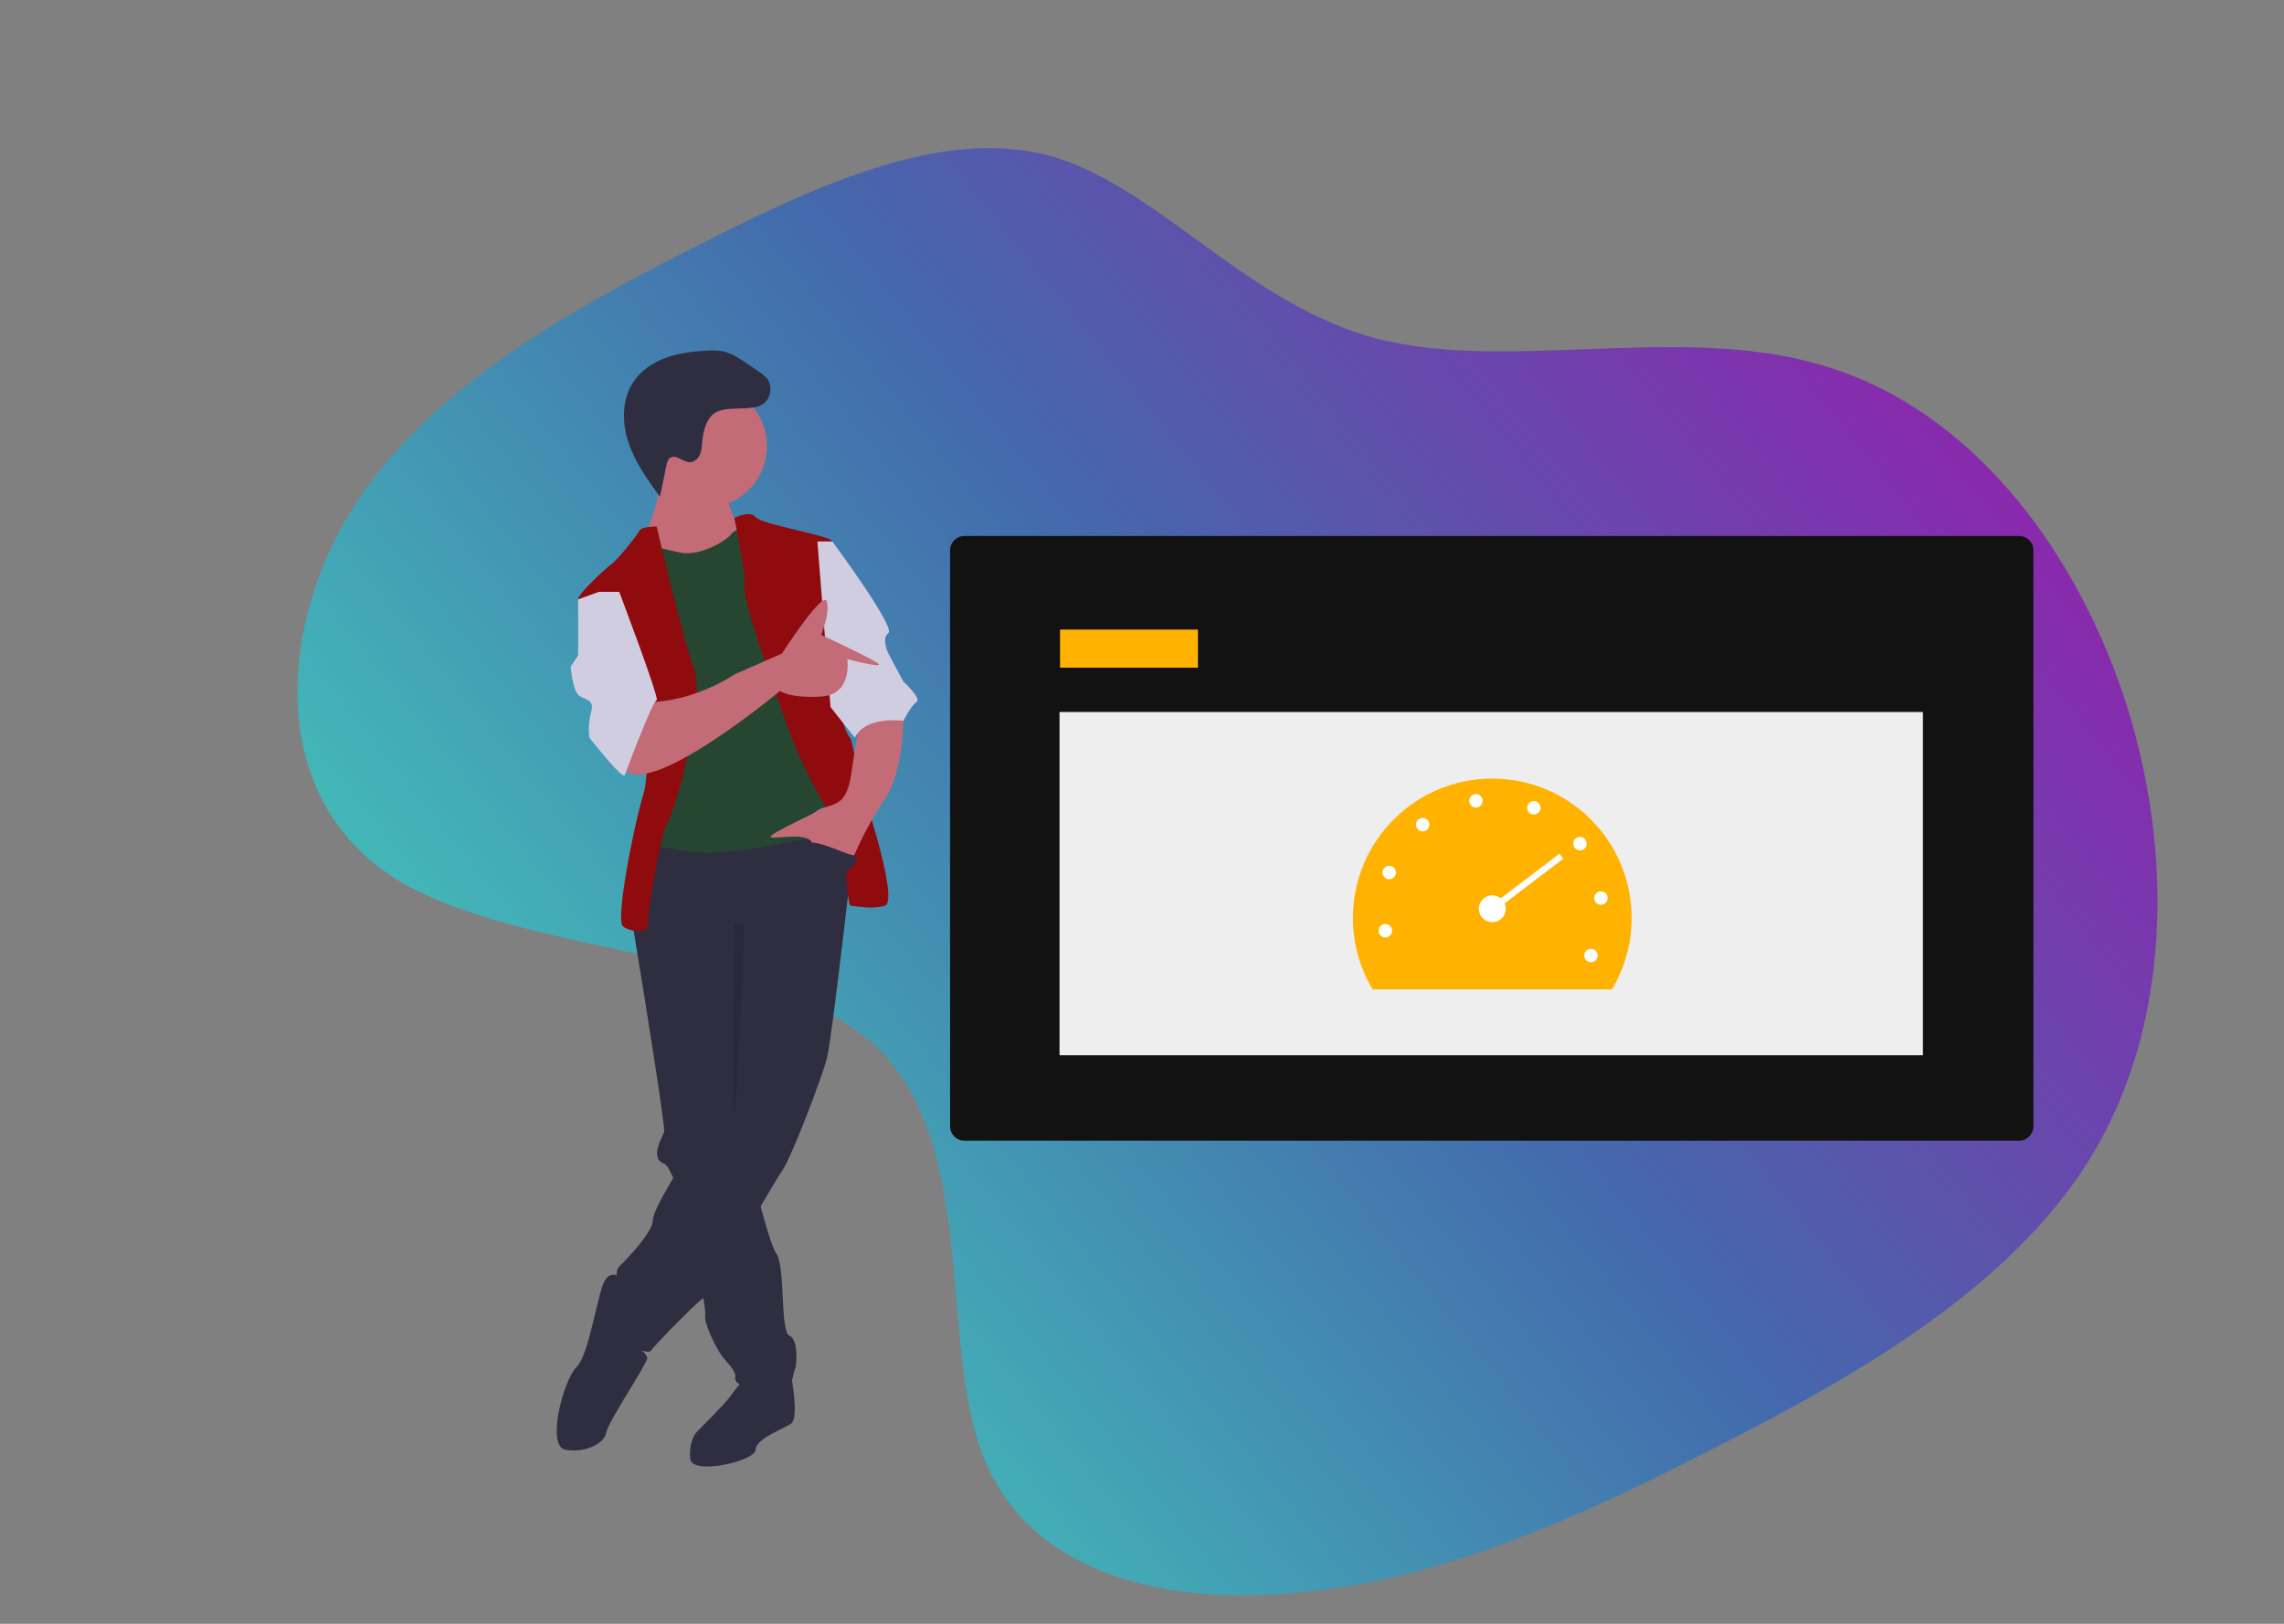 <svg width="1440" height="1024" viewBox="0 0 1440 1024" fill="none" xmlns="http://www.w3.org/2000/svg">
<rect x="0" y="0" width="1440" height="1024" fill="#808080" stroke="none"/>
<g clip-path="url(#clip0)">
<g clip-path="url(#clip1)">
<path d="M868.723 213.75C787.247 192.537 731.305 119.482 665.511 99.295C600.194 79.699 524.071 111.788 441.334 154.094C358.118 195.809 267.334 246.558 220.415 323.457C173.974 400.949 170.92 504 248.602 553.665C326.883 602.845 485.899 598.639 551.934 659.65C617.846 721.735 590.898 847.961 620.74 920.579C651.059 993.789 737.09 1013.28 822.605 1003.89C907.998 995.579 991.676 959.351 1083.17 911.937C1174.54 865.6 1273.73 808.076 1322.1 723.163C1371.08 637.766 1369.86 524.494 1335.53 429.124C1300.73 333.162 1233.55 253.542 1145.86 229.531C1058.29 204.443 950.799 234.48 868.723 213.75Z" fill="url(#paint0_linear)"/>
</g>
<path d="M492.947 875.29L499.329 870.549C499.329 870.549 503.553 894.145 498.839 897.681C494.126 901.216 476.449 907.109 476.449 914.179C476.449 921.25 436.381 930.678 435.202 920.072C434.024 909.466 438.738 903.573 438.738 903.573C438.738 903.573 457.593 884.718 459.95 881.182C462.307 877.647 468.199 870.576 468.199 870.576L492.947 875.29Z" fill="#2F2E41"/>
<path d="M398.67 581.853C398.67 581.853 398.847 582.89 399.153 584.788C399.436 586.473 399.825 588.853 400.296 591.788C405.246 621.992 419.682 710.907 418.704 713.841C417.526 717.376 409.276 730.339 418.704 733.875C419.611 734.217 420.589 735.324 421.638 737.068C423.663 740.825 425.332 744.762 426.623 748.829C432.244 765.139 438.255 791.242 441.731 809.32C443.251 817.263 444.288 823.65 444.595 826.997C444.701 827.77 444.713 828.554 444.63 829.33C443.452 834.044 451.701 850.542 455.236 855.256C458.772 859.97 464.664 864.684 463.485 869.398C462.307 874.112 492.947 887.075 496.482 878.826C500.018 870.576 500.018 865.862 501.196 863.506C502.375 861.149 503.553 844.65 497.661 842.293C491.769 839.936 495.304 798.69 489.412 790.441C487.444 787.695 484.439 778.397 481.292 767.213C480.055 762.83 478.806 758.163 477.58 753.484C472.607 734.311 468.199 715.019 468.199 715.019L469.378 577.139L404.562 568.89L402.901 572.555L399.589 579.826L398.67 581.853Z" fill="#2F2E41"/>
<path d="M395.135 808.118C395.135 808.118 385.707 798.69 380.993 808.118C376.28 817.546 371.566 854.078 363.316 862.327C355.067 870.576 344.461 911.822 356.246 914.179C368.03 916.536 380.993 910.644 382.172 903.573C383.35 896.502 408.098 859.97 408.098 856.435C408.098 852.899 391.599 839.936 391.599 839.936L395.135 808.118Z" fill="#2F2E41"/>
<path d="M540.085 517.038C540.085 517.038 524.765 654.918 521.23 667.881C517.695 680.844 498.839 730.339 492.947 738.589C487.055 746.838 449.344 814.01 444.63 817.546C439.916 821.081 430.489 830.509 430.489 830.509C430.489 830.509 412.812 848.186 410.455 851.721C408.098 855.256 388.064 844.65 386.885 837.579C385.707 830.509 388.064 818.724 389.242 814.01C390.421 809.296 386.886 802.226 390.421 798.69C393.956 795.155 411.633 777.478 411.633 769.229C411.633 760.979 442.273 712.663 454.058 702.056C465.842 691.45 463.485 673.773 463.485 673.773V601.887L398.67 581.853C398.67 581.853 402.205 525.287 410.455 525.287C418.704 525.287 527.122 506.432 540.085 517.038Z" fill="#2F2E41"/>
<path d="M444.63 320.235C423.152 320.235 405.741 302.824 405.741 281.346C405.741 259.868 423.152 242.457 444.63 242.457C466.108 242.457 483.52 259.868 483.52 281.346C483.52 302.824 466.108 320.235 444.63 320.235Z" fill="#C36C78"/>
<path d="M457.593 311.986C457.593 311.986 462.307 329.663 468.199 334.377C474.092 339.09 452.879 359.124 452.879 359.124L412.812 361.481L405.741 339.09C405.741 339.09 418.704 313.164 415.169 296.666C411.633 280.167 457.593 311.986 457.593 311.986Z" fill="#C36C78"/>
<path d="M474.092 332.02C474.092 332.02 463.485 333.198 461.129 336.733C458.772 340.269 442.273 350.875 429.31 348.518C416.347 346.161 408.098 342.626 405.741 343.804C403.384 344.983 398.67 369.73 398.67 369.73L411.633 407.441L409.276 511.146L405.741 539.429C405.741 539.429 398.67 530.001 426.953 535.893C455.236 541.786 491.769 531.179 503.553 530.001C515.338 528.823 535.372 525.287 536.55 518.216C537.729 511.146 533.015 485.22 533.015 485.22L514.159 406.263L502.375 363.838L474.092 332.02Z" fill="#264632"/>
<path d="M462.945 326.701C462.945 326.701 472.913 321.413 476.449 326.127C479.984 330.841 524.766 337.912 524.766 341.447C524.766 344.983 534.193 440.438 531.836 448.687C529.479 456.937 536.55 466.364 536.55 466.364L544.799 501.718C544.799 501.718 567.19 568.89 557.763 571.247C548.335 573.604 540.086 571.247 536.55 571.247C533.015 571.247 534.193 526.466 524.766 514.681C515.338 502.896 502.375 473.435 500.018 467.543C497.661 461.65 468.199 380.337 469.378 370.909C470.556 361.481 462.945 326.701 462.945 326.701Z" fill="#8F0B0D"/>
<path d="M413.99 332.02C413.99 332.02 404.562 332.02 403.384 334.377C402.205 336.733 390.421 352.053 385.707 355.589C380.993 359.124 364.495 374.444 364.495 377.98C364.495 381.515 398.67 407.441 398.67 407.441C398.67 407.441 412.812 476.97 405.741 500.54C398.67 524.109 388.064 580.675 392.778 584.21C397.492 587.746 408.098 588.924 408.098 584.21C408.098 579.496 415.169 528.823 421.061 518.216C426.953 507.61 444.63 440.438 437.559 421.583C430.489 402.727 413.99 332.02 413.99 332.02Z" fill="#8F0B0D"/>
<path d="M569.547 448.687C569.547 448.687 570.726 485.22 557.762 504.075C544.799 522.93 536.55 544.143 536.55 544.143C536.55 544.143 515.338 538.25 511.802 531.18C508.267 524.109 485.876 530.001 485.876 527.644C485.876 525.287 512.981 513.503 515.338 511.146C517.695 508.789 525.944 508.789 530.658 504.075C535.372 499.361 536.55 488.755 536.55 488.755L541.264 458.115L569.547 448.687Z" fill="#C36C78"/>
<path d="M471.415 257.367C474.407 257.096 477.492 256.797 480.136 255.371C486.061 252.176 487.632 243.077 483.122 238.08C481.878 236.809 480.488 235.69 478.979 234.749L470.021 228.651C466.059 225.955 462.004 223.214 457.383 221.943C453.203 220.793 448.789 220.911 444.463 221.18C436.064 221.702 427.614 222.78 419.714 225.68C411.815 228.58 404.446 233.431 399.662 240.353C392.077 251.328 391.973 266.128 396.15 278.797C400.328 291.466 408.263 302.499 416.081 313.307L420.138 293.513C420.5 291.749 420.967 289.817 422.433 288.774C426.078 286.18 430.536 291.505 435.009 291.471C437.883 291.448 440.296 289.084 441.385 286.425C442.474 283.765 442.546 280.819 442.798 277.956C443.332 271.892 445.451 263.454 451.194 260.11C456.546 256.993 465.4 257.914 471.415 257.367Z" fill="#2F2E41"/>
<path opacity="0.1" d="M469.233 582.804C469.233 582.804 465.253 697.932 462.896 701.467C460.539 705.003 462.896 582.443 462.896 582.443L469.233 582.804Z" fill="black"/>
<path d="M515.338 341.447H524.766C524.766 341.447 564.833 395.656 560.119 399.192C555.406 402.727 560.119 412.155 560.119 412.155L569.547 429.832C569.547 429.832 581.332 440.438 577.796 442.795C574.261 445.152 569.547 454.58 569.547 454.58C569.547 454.58 545.978 451.044 538.907 465.186L523.623 445.89L515.338 341.447Z" fill="#D0CDE1"/>
<path d="M408.098 442.795C408.098 442.795 434.024 443.973 463.485 425.118L492.947 412.155C492.947 412.155 518.873 372.087 521.23 379.158C523.587 386.229 517.695 400.37 517.695 400.37C517.695 400.37 553.25 416.825 554.174 419C555.098 421.175 534.193 415.69 534.193 415.69C534.193 415.69 537.729 438.081 517.695 439.26C497.661 440.438 491.769 435.724 491.769 435.724C491.769 435.724 406.919 506.432 392.778 484.041C378.636 461.65 408.098 442.795 408.098 442.795Z" fill="#C36C78"/>
<path d="M377.458 373.266L364.495 377.98V413.333L359.781 420.404C359.781 420.404 360.959 434.546 364.495 438.081C368.03 441.616 375.101 440.438 372.744 448.687C371.327 454.065 370.928 459.661 371.565 465.186C371.565 465.186 392.778 492.29 393.956 488.755C395.135 485.22 411.633 441.616 413.99 441.616C416.347 441.616 390.421 373.266 390.421 373.266H377.458Z" fill="#D0CDE1"/>
<path d="M532.426 551.803C532.426 551.803 544.61 540.018 538.518 539.429C532.425 538.839 511.213 527.055 507.678 532.947C504.142 538.839 532.426 551.803 532.426 551.803Z" fill="#2F2E41"/>
<path d="M1273 338H608.004C603.031 338 599 342.031 599 347.004V710.315C599 715.287 603.031 719.318 608.004 719.318H1273C1277.97 719.318 1282 715.287 1282 710.315V347.004C1282 342.031 1277.97 338 1273 338Z" fill="#121212"/>
<path d="M1212.34 449H668V665.424H1212.34V449Z" fill="#EEEEEE"/>
<path d="M1016.26 623.933C1024.43 610.314 1028.73 594.729 1028.7 578.851C1028.7 530.332 989.37 491 940.851 491C892.332 491 853 530.332 853 578.851C852.976 594.729 857.276 610.314 865.439 623.933H1016.26Z" fill="#FFB300"/>
<path d="M940.851 581.548C945.533 581.548 949.328 577.753 949.328 573.071C949.328 568.39 945.533 564.595 940.851 564.595C936.17 564.595 932.375 568.39 932.375 573.071C932.375 577.753 936.17 581.548 940.851 581.548Z" fill="white"/>
<path d="M873.422 591.181C875.763 591.181 877.66 589.283 877.66 586.943C877.66 584.602 875.763 582.704 873.422 582.704C871.081 582.704 869.183 584.602 869.183 586.943C869.183 589.283 871.081 591.181 873.422 591.181Z" fill="white"/>
<path d="M875.909 554.471C878.249 554.471 880.147 552.573 880.147 550.233C880.147 547.892 878.249 545.994 875.909 545.994C873.568 545.994 871.67 547.892 871.67 550.233C871.67 552.573 873.568 554.471 875.909 554.471Z" fill="white"/>
<path d="M896.947 524.285C899.288 524.285 901.186 522.388 901.186 520.047C901.186 517.706 899.288 515.808 896.947 515.808C894.607 515.808 892.709 517.706 892.709 520.047C892.709 522.388 894.607 524.285 896.947 524.285Z" fill="white"/>
<path d="M930.528 509.247C932.869 509.247 934.767 507.349 934.767 505.008C934.767 502.667 932.869 500.77 930.528 500.77C928.187 500.77 926.29 502.667 926.29 505.008C926.29 507.349 928.187 509.247 930.528 509.247Z" fill="white"/>
<path d="M967.058 513.652C969.399 513.652 971.296 511.754 971.296 509.413C971.296 507.072 969.399 505.175 967.058 505.175C964.717 505.175 962.819 507.072 962.819 509.413C962.819 511.754 964.717 513.652 967.058 513.652Z" fill="white"/>
<path d="M996.101 536.241C998.442 536.241 1000.34 534.344 1000.34 532.003C1000.34 529.662 998.442 527.764 996.101 527.764C993.76 527.764 991.863 529.662 991.863 532.003C991.863 534.344 993.76 536.241 996.101 536.241Z" fill="white"/>
<path d="M1009.36 570.563C1011.7 570.563 1013.6 568.665 1013.6 566.324C1013.6 563.984 1011.7 562.086 1009.36 562.086C1007.02 562.086 1005.12 563.984 1005.12 566.324C1005.12 568.665 1007.02 570.563 1009.36 570.563Z" fill="white"/>
<path d="M1003.05 606.812C1005.39 606.812 1007.29 604.914 1007.29 602.574C1007.29 600.233 1005.39 598.335 1003.05 598.335C1000.71 598.335 998.812 600.233 998.812 602.574C998.812 604.914 1000.71 606.812 1003.05 606.812Z" fill="white"/>
<path d="M940.851 573.071L984.391 539.935" stroke="white" stroke-width="4" stroke-miterlimit="10"/>
<path d="M755.265 397.025H668.331V421.055H755.265V397.025Z" fill="#FFB300"/>
</g>
<defs>
<linearGradient id="paint0_linear" x1="1177.51" y1="198.334" x2="435.571" y2="796.643" gradientUnits="userSpaceOnUse">
<stop stop-color="#8929AD"/>
<stop offset="0.505" stop-color="#436AAC"/>
<stop offset="1" stop-color="#43B7B8"/>
</linearGradient>
<clipPath id="clip0">
<rect width="1440" height="1024" fill="white" transform="matrix(-1 0 0 1 1440 0)"/>
</clipPath>
<clipPath id="clip1">
<rect width="1520.41" height="1541.74" fill="white" transform="matrix(-0.628 -0.778 -0.778 0.628 1823 621)"/>
</clipPath>
</defs>
</svg>

